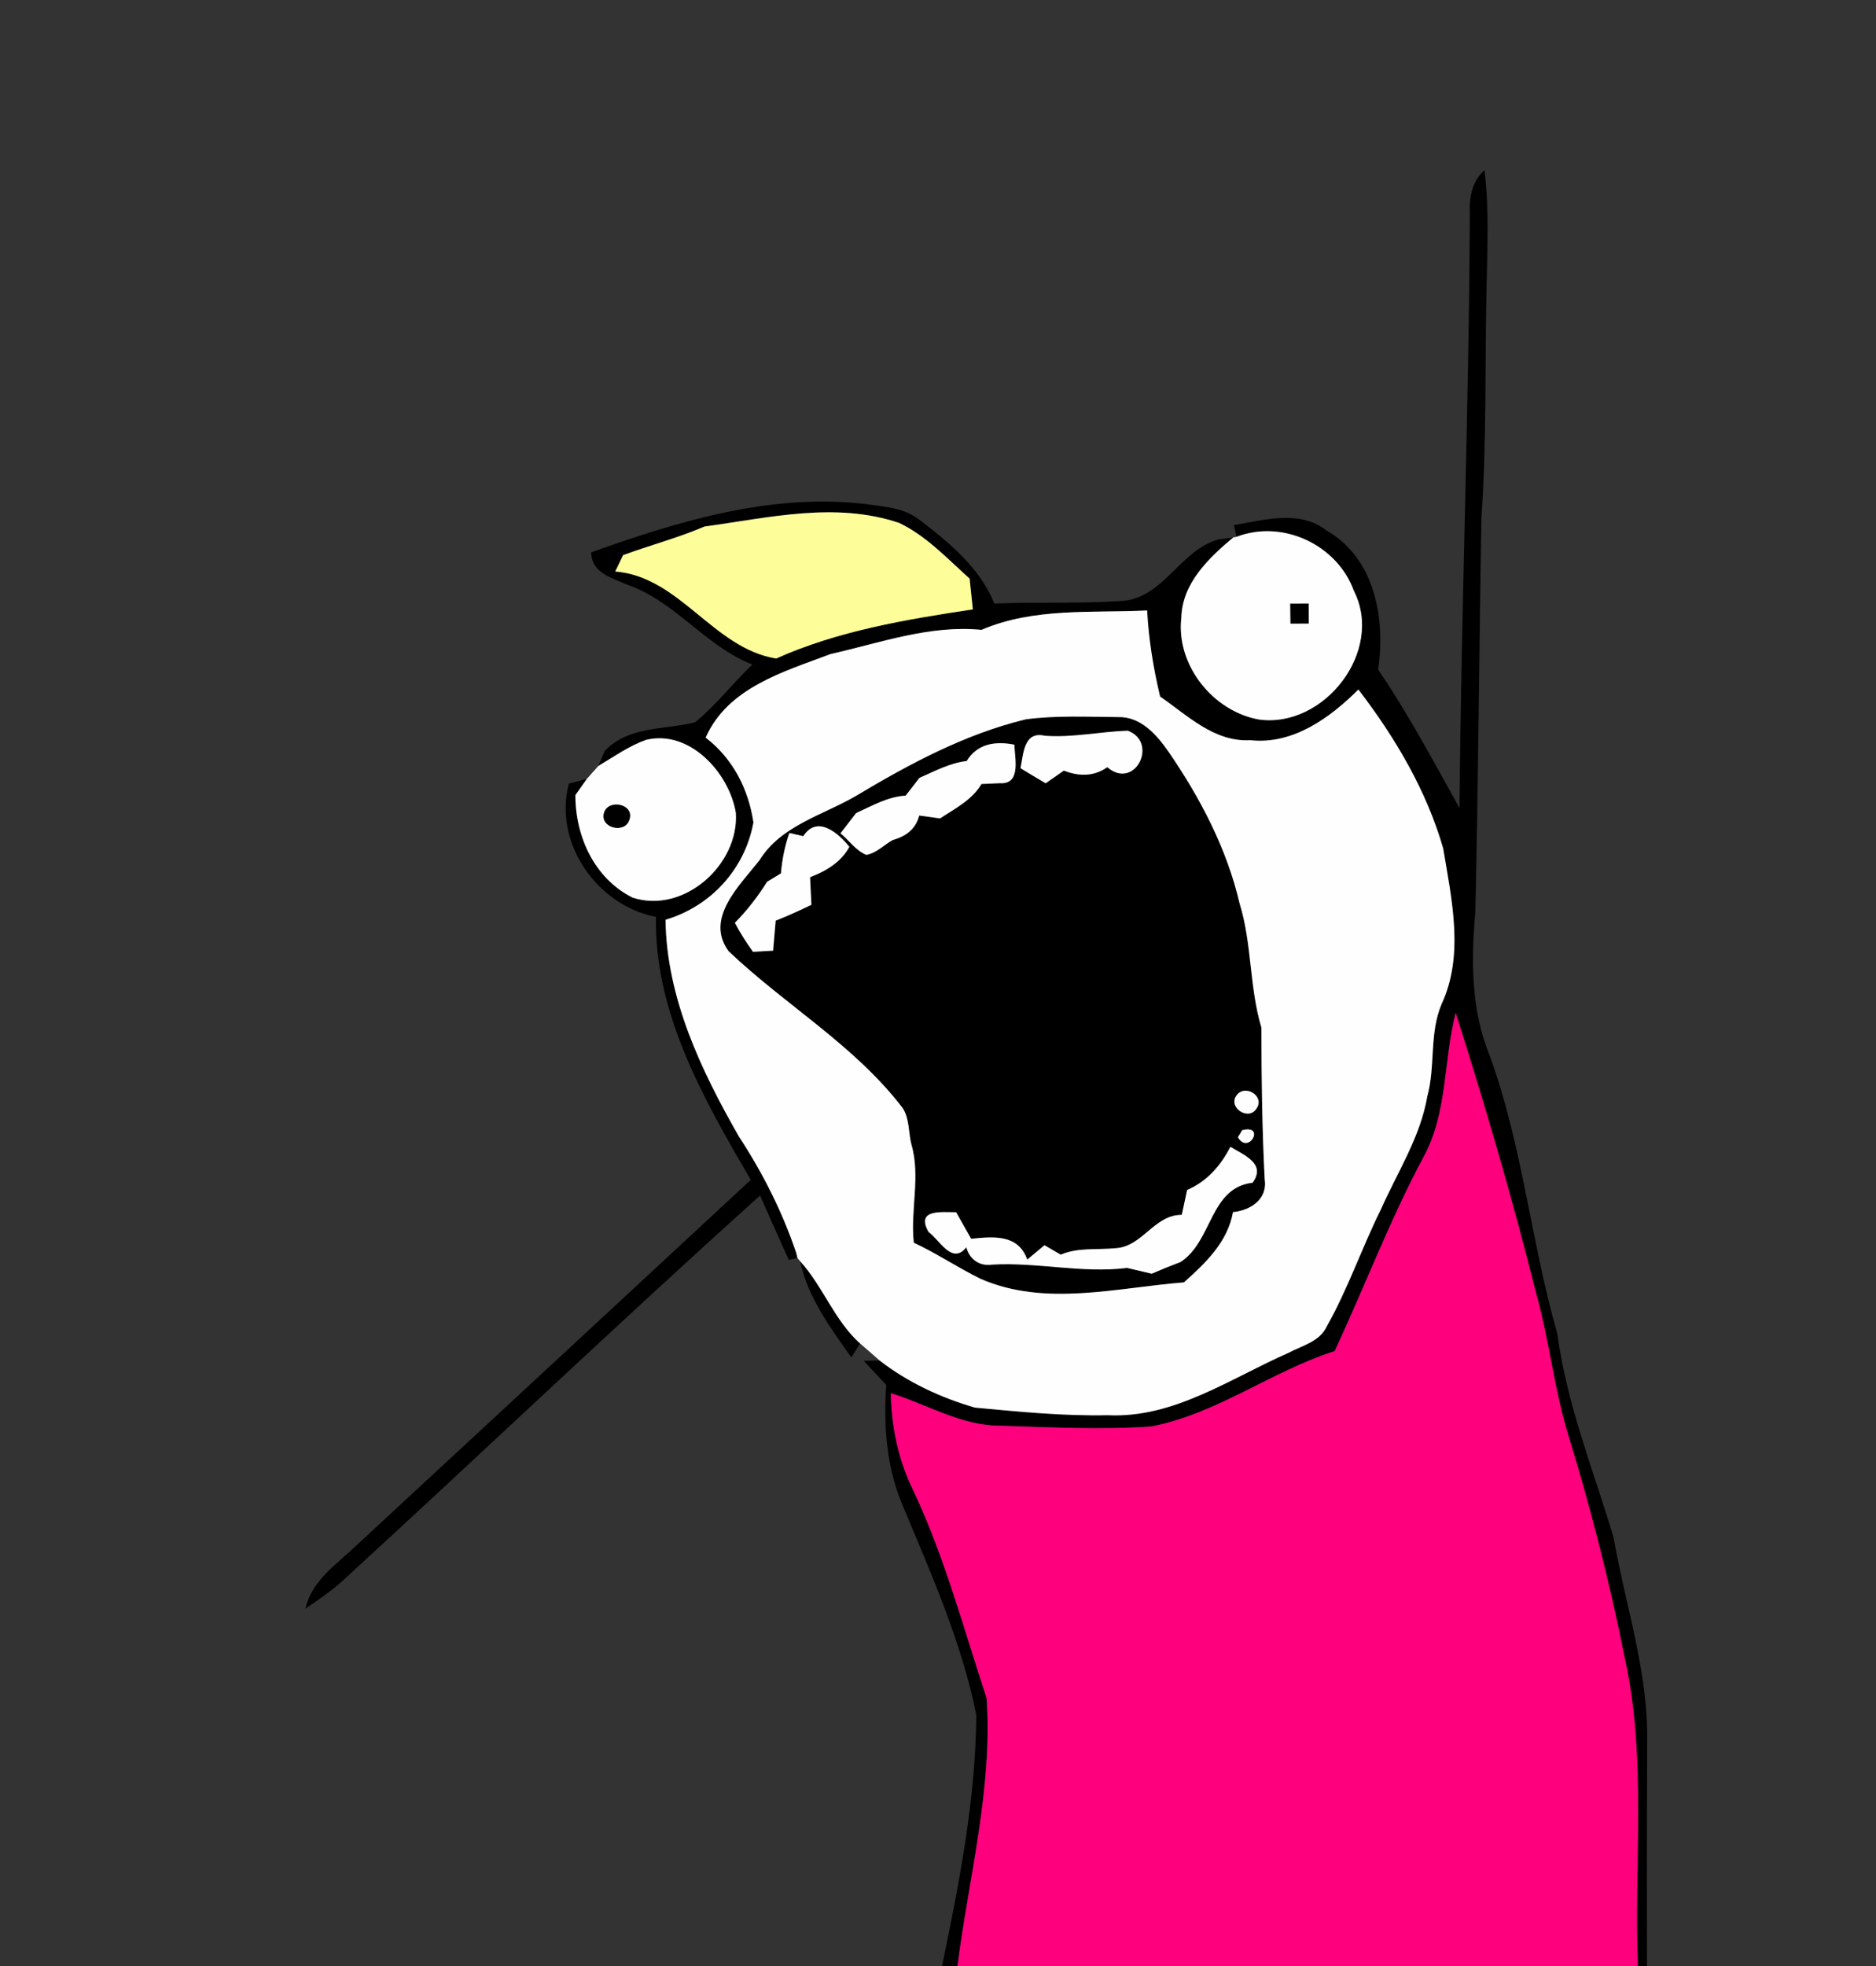 <?xml version="1.0" encoding="UTF-8" ?>
<!DOCTYPE svg PUBLIC "-//W3C//DTD SVG 1.1//EN" "http://www.w3.org/Graphics/SVG/1.1/DTD/svg11.dtd">
<svg width="210pt" height="220pt" viewBox="0 0 210 220" version="1.1" xmlns="http://www.w3.org/2000/svg">
<rect x="0" y="0" width="210" height="220" fill="#333333" stroke="none"/>
<g id="#000000ff">
<path fill="#000000" opacity="1.00" d=" M 164.53 23.96 C 164.44 22.14 164.75 20.33 166.17 19.04 C 166.71 23.34 166.49 27.67 166.41 31.99 C 166.21 40.65 166.43 49.32 165.83 57.97 C 165.57 72.65 165.49 87.35 165.15 102.03 C 164.67 107.45 164.66 113.05 166.77 118.16 C 170.44 128.24 171.38 138.98 174.33 149.25 C 175.37 157.12 178.36 164.48 180.62 172.03 C 181.95 179.66 184.54 187.15 184.38 194.98 C 184.35 203.32 184.34 211.66 184.36 220.00 L 183.34 220.00 C 182.88 208.47 184.38 196.77 181.85 185.40 C 180.19 177.10 178.10 168.89 175.62 160.80 C 173.97 155.52 173.44 149.99 171.94 144.67 C 169.30 134.13 166.25 123.69 162.95 113.34 C 161.57 118.68 162.07 124.51 159.34 129.49 C 155.58 136.51 152.77 143.98 149.40 151.19 C 142.33 153.45 136.24 158.20 128.89 159.62 C 123.30 160.01 117.68 159.72 112.08 159.54 C 107.66 159.59 103.82 157.16 99.72 155.90 C 99.78 159.70 100.58 163.47 102.28 166.88 C 105.77 174.30 107.87 182.25 110.44 190.01 C 111.13 200.11 108.46 210.04 107.18 220.00 L 105.45 220.00 C 107.38 210.76 109.21 201.37 109.29 191.92 C 107.64 183.65 104.14 175.90 100.92 168.16 C 99.22 163.99 98.89 159.43 99.21 154.98 C 98.58 154.30 97.31 152.94 96.68 152.27 L 98.46 152.24 C 101.61 154.68 105.32 156.41 109.13 157.51 C 114.07 157.97 119.03 158.47 124.00 158.36 C 131.40 158.73 137.72 154.24 144.22 151.39 C 145.75 150.57 147.73 150.14 148.52 148.42 C 150.88 144.25 152.42 139.68 154.55 135.39 C 156.40 131.21 158.98 127.28 159.77 122.70 C 160.70 119.31 159.98 115.64 161.37 112.36 C 163.92 106.89 162.50 100.64 161.55 94.94 C 159.68 88.44 156.16 82.51 152.06 77.16 C 148.85 80.35 144.73 83.35 139.95 82.83 C 135.92 83.05 132.93 80.06 129.86 77.94 C 129.11 74.78 128.58 71.56 128.41 68.31 C 122.19 68.62 115.76 67.96 109.87 70.48 C 104.10 69.91 98.52 71.94 92.97 73.19 C 87.71 75.18 81.48 76.93 78.99 82.54 C 82.04 84.88 83.78 88.28 84.34 92.03 C 83.39 97.25 79.57 101.42 74.50 102.92 C 74.61 111.65 78.46 119.74 82.71 127.17 C 85.36 131.21 87.57 135.58 89.12 140.17 L 89.27 140.77 C 89.02 140.82 88.53 140.92 88.29 140.97 C 87.22 138.57 86.14 136.18 85.08 133.78 C 69.23 148.03 53.80 162.74 38.09 177.13 C 36.87 178.19 35.53 179.10 34.19 180.01 C 34.90 176.82 37.73 175.03 39.92 172.91 C 54.64 159.29 69.34 145.66 84.04 132.03 C 78.79 123.02 73.23 113.37 73.43 102.60 C 66.81 101.31 61.93 94.32 63.68 87.68 L 65.69 87.16 L 64.41 88.97 C 64.40 93.60 66.53 98.29 70.80 100.44 C 76.56 102.32 82.76 96.73 82.37 90.95 C 81.62 86.46 77.17 81.59 72.29 82.80 C 70.38 83.49 68.71 84.68 66.98 85.71 L 67.69 84.04 C 70.35 81.23 74.37 81.68 77.80 80.83 C 80.16 78.90 82.02 76.46 84.22 74.36 C 78.94 72.30 75.57 67.26 70.19 65.42 C 68.49 64.64 66.21 64.13 66.18 61.81 C 75.95 58.31 86.35 55.16 96.85 56.40 C 98.91 56.69 101.17 56.80 102.88 58.14 C 106.24 60.70 109.68 63.51 111.31 67.54 C 116.20 67.33 121.11 67.59 126.00 67.21 C 130.42 66.58 132.22 61.49 136.45 60.35 L 138.04 60.15 C 135.30 62.45 132.33 65.27 132.24 69.12 C 131.62 74.41 135.79 79.62 140.96 80.52 C 148.25 81.49 154.97 72.84 151.55 66.11 C 149.69 60.96 143.56 58.09 138.42 60.07 L 138.12 58.76 C 141.55 58.20 145.48 56.99 148.52 59.39 C 153.92 62.47 155.11 69.25 154.27 74.93 C 157.65 79.89 160.46 85.19 163.38 90.43 C 163.56 68.26 164.44 46.12 164.53 23.96 M 78.86 58.92 C 75.90 60.19 72.77 61.01 69.75 62.12 C 69.53 62.58 69.09 63.49 68.87 63.95 C 76.11 64.53 79.83 72.54 86.88 73.69 C 93.83 70.58 101.42 69.32 108.90 68.19 C 108.81 67.33 108.63 65.61 108.54 64.75 C 106.05 62.52 103.71 59.98 100.66 58.52 C 93.53 56.11 86.06 57.94 78.86 58.92 Z" />
<path fill="#000000" opacity="1.00" d=" M 144.42 67.55 C 144.94 67.55 145.98 67.54 146.50 67.54 C 146.50 68.10 146.51 69.22 146.51 69.78 C 146.00 69.78 144.97 69.79 144.45 69.79 C 144.45 69.23 144.43 68.11 144.42 67.55 Z" />
<path fill="#000000" opacity="1.00" d=" M 95.87 89.03 C 101.82 85.47 108.05 82.13 114.84 80.49 C 118.24 80.04 121.70 80.22 125.12 80.24 C 127.68 80.15 129.49 82.22 130.82 84.14 C 134.36 89.30 137.33 94.95 138.76 101.09 C 140.16 105.61 139.84 110.45 141.20 114.98 C 141.21 120.64 141.28 126.30 141.57 131.95 C 141.92 134.20 139.98 135.44 138.02 135.64 C 137.42 139.00 134.95 141.33 132.53 143.50 C 125.00 144.09 117.00 146.26 109.76 143.10 C 107.22 141.85 104.86 140.26 102.29 139.06 C 101.89 135.40 103.07 131.63 102.02 128.05 C 101.68 126.71 101.82 125.19 101.05 124.00 C 95.68 116.96 87.89 112.47 81.56 106.44 C 78.84 102.73 82.86 99.04 85.03 96.24 C 87.45 92.35 92.14 91.22 95.87 89.03 M 116.94 82.33 C 114.58 81.79 114.57 84.40 114.23 85.96 C 114.93 86.39 116.34 87.23 117.05 87.65 C 117.56 87.29 118.58 86.58 119.09 86.23 C 120.76 86.89 122.45 86.91 123.95 85.85 C 127.05 88.49 129.71 83.08 126.26 81.77 C 123.15 81.86 120.07 82.57 116.94 82.33 M 108.21 85.16 C 106.32 85.38 104.64 86.29 102.93 87.04 C 102.41 87.70 101.90 88.37 101.38 89.03 C 99.37 89.15 97.63 90.17 95.84 90.98 C 95.40 91.55 94.52 92.68 94.08 93.25 C 95.05 94.03 95.80 95.19 96.98 95.66 C 98.12 95.46 98.95 94.54 99.93 94.00 C 101.39 93.60 102.51 92.78 102.90 91.26 C 103.48 91.34 104.64 91.50 105.23 91.58 C 106.91 90.47 108.80 89.53 109.87 87.73 C 110.39 87.71 111.41 87.66 111.93 87.64 C 114.35 87.79 113.58 84.82 113.55 83.33 C 111.43 82.91 109.41 83.20 108.21 85.16 M 89.92 93.57 C 89.53 93.48 88.75 93.30 88.36 93.21 C 87.85 94.67 87.55 96.19 87.42 97.73 C 87.03 97.97 86.26 98.43 85.87 98.67 C 84.83 100.32 83.64 101.88 82.26 103.26 C 82.85 104.39 83.55 105.47 84.29 106.51 C 84.85 106.48 85.97 106.42 86.54 106.38 C 86.64 105.26 86.74 104.14 86.83 103.02 C 88.19 102.49 89.51 101.88 90.83 101.25 C 90.77 100.22 90.73 99.19 90.68 98.16 C 92.45 97.48 94.13 96.50 95.08 94.76 C 93.88 93.27 91.50 91.13 89.92 93.57 M 138.43 122.56 C 137.41 123.89 139.72 125.46 140.63 124.08 C 141.66 122.69 139.39 121.26 138.43 122.56 M 139.05 126.47 L 138.57 127.26 C 139.77 129.29 141.71 125.79 139.05 126.47 M 137.73 128.33 C 136.65 130.44 135.10 132.21 132.89 133.16 C 132.69 134.08 132.49 135.01 132.29 135.94 C 129.14 135.95 127.91 139.54 124.81 139.68 C 122.78 139.88 120.66 139.57 118.74 140.40 C 118.28 140.14 117.37 139.61 116.92 139.34 C 116.44 139.74 115.48 140.54 114.99 140.95 C 113.98 138.08 111.20 138.37 108.71 138.62 C 108.15 137.63 107.59 136.64 107.03 135.65 C 105.42 135.66 102.47 135.26 103.94 137.86 C 105.16 138.71 106.57 141.60 108.17 139.57 C 108.54 140.94 109.66 141.72 111.07 141.51 C 116.12 141.22 121.13 142.51 126.17 141.88 C 126.86 142.04 128.23 142.37 128.92 142.53 C 129.98 142.07 131.06 141.63 132.15 141.22 C 135.74 138.90 135.40 132.90 140.21 132.35 C 141.77 130.22 139.26 129.26 137.73 128.33 Z" />
<path fill="#000000" opacity="1.00" d=" M 67.61 90.94 C 68.11 89.34 71.08 89.97 70.46 91.73 C 69.96 93.37 67.09 92.65 67.61 90.94 Z" />
<path fill="#000000" opacity="1.00" d=" M 89.57 141.13 C 92.14 143.97 93.40 147.75 96.27 150.33 C 96.03 150.73 95.54 151.51 95.30 151.90 C 92.96 148.57 90.43 145.21 89.57 141.13 Z" />
</g>
<g id="#fdfe9aff">
<path fill="#fdfe9a" opacity="1.00" d=" M 78.86 58.92 C 86.06 57.94 93.53 56.11 100.66 58.52 C 103.71 59.98 106.05 62.52 108.54 64.75 C 108.63 65.61 108.81 67.33 108.90 68.19 C 101.42 69.32 93.83 70.58 86.88 73.69 C 79.83 72.54 76.11 64.53 68.87 63.95 C 69.09 63.49 69.53 62.58 69.75 62.12 C 72.77 61.01 75.90 60.19 78.86 58.92 Z" />
</g>
<g id="#fefefeff">
<path fill="#fefefe" opacity="1.00" d=" M 138.04 60.15 C 138.14 60.13 138.32 60.09 138.42 60.07 C 143.56 58.09 149.69 60.96 151.55 66.11 C 154.97 72.84 148.25 81.49 140.96 80.52 C 135.79 79.62 131.62 74.41 132.24 69.12 C 132.33 65.27 135.30 62.45 138.04 60.15 M 144.42 67.55 C 144.43 68.11 144.45 69.23 144.45 69.79 C 144.97 69.79 146.00 69.78 146.51 69.78 C 146.51 69.22 146.50 68.10 146.50 67.54 C 145.98 67.54 144.94 67.55 144.42 67.55 Z" />
<path fill="#fefefe" opacity="1.00" d=" M 109.87 70.48 C 115.76 67.96 122.19 68.62 128.41 68.31 C 128.58 71.56 129.11 74.78 129.86 77.94 C 132.93 80.06 135.92 83.05 139.95 82.83 C 144.73 83.35 148.85 80.35 152.06 77.16 C 156.16 82.51 159.68 88.44 161.55 94.94 C 162.50 100.64 163.92 106.89 161.37 112.36 C 159.98 115.64 160.70 119.31 159.77 122.70 C 158.98 127.28 156.40 131.21 154.55 135.39 C 152.42 139.68 150.88 144.25 148.52 148.42 C 147.73 150.14 145.75 150.57 144.22 151.39 C 137.72 154.24 131.40 158.73 124.00 158.36 C 119.03 158.47 114.07 157.97 109.13 157.51 C 105.32 156.41 101.61 154.68 98.46 152.24 C 97.73 151.60 97.01 150.96 96.27 150.33 C 93.40 147.75 92.14 143.97 89.57 141.13 L 89.27 140.77 L 89.12 140.17 C 87.57 135.58 85.36 131.21 82.71 127.17 C 78.46 119.74 74.61 111.65 74.50 102.92 C 79.57 101.42 83.39 97.25 84.34 92.03 C 83.78 88.28 82.04 84.88 78.99 82.54 C 81.48 76.93 87.71 75.18 92.97 73.19 C 98.52 71.94 104.10 69.91 109.87 70.48 M 95.87 89.03 C 92.14 91.22 87.45 92.35 85.03 96.24 C 82.86 99.04 78.84 102.73 81.56 106.44 C 87.89 112.47 95.68 116.96 101.05 124.00 C 101.82 125.19 101.68 126.71 102.02 128.05 C 103.07 131.63 101.89 135.40 102.29 139.06 C 104.86 140.26 107.22 141.85 109.76 143.10 C 117.00 146.26 125.00 144.09 132.53 143.50 C 134.95 141.33 137.42 139.00 138.02 135.64 C 139.98 135.44 141.92 134.20 141.57 131.95 C 141.28 126.30 141.21 120.64 141.20 114.98 C 139.84 110.45 140.16 105.61 138.76 101.09 C 137.33 94.95 134.36 89.30 130.82 84.14 C 129.49 82.22 127.68 80.15 125.12 80.24 C 121.70 80.22 118.24 80.04 114.84 80.49 C 108.05 82.13 101.82 85.47 95.87 89.03 Z" />
<path fill="#fefefe" opacity="1.00" d=" M 116.94 82.33 C 120.07 82.57 123.15 81.86 126.26 81.77 C 129.71 83.08 127.05 88.49 123.95 85.85 C 122.45 86.91 120.76 86.89 119.09 86.23 C 118.58 86.58 117.56 87.29 117.05 87.65 C 116.34 87.23 114.93 86.39 114.23 85.96 C 114.57 84.40 114.58 81.79 116.94 82.33 Z" />
<path fill="#fefefe" opacity="1.00" d=" M 72.29 82.80 C 77.17 81.59 81.62 86.46 82.37 90.95 C 82.76 96.73 76.56 102.32 70.80 100.44 C 66.53 98.29 64.40 93.60 64.41 88.97 L 65.69 87.16 C 66.12 86.68 66.55 86.19 66.98 85.71 C 68.71 84.68 70.38 83.49 72.29 82.80 M 67.61 90.94 C 67.09 92.65 69.96 93.37 70.46 91.73 C 71.08 89.97 68.11 89.34 67.61 90.94 Z" />
<path fill="#fefefe" opacity="1.00" d=" M 108.21 85.16 C 109.41 83.20 111.43 82.91 113.55 83.33 C 113.58 84.82 114.35 87.79 111.93 87.64 C 111.41 87.66 110.39 87.71 109.87 87.73 C 108.80 89.53 106.91 90.47 105.23 91.58 C 104.64 91.50 103.48 91.34 102.90 91.26 C 102.51 92.78 101.39 93.60 99.93 94.00 C 98.95 94.54 98.12 95.46 96.98 95.66 C 95.80 95.19 95.05 94.03 94.08 93.25 C 94.52 92.68 95.40 91.55 95.84 90.98 C 97.63 90.17 99.37 89.15 101.38 89.03 C 101.90 88.37 102.41 87.70 102.93 87.04 C 104.64 86.29 106.32 85.38 108.21 85.16 Z" />
<path fill="#fefefe" opacity="1.00" d=" M 89.92 93.57 C 91.50 91.13 93.88 93.27 95.08 94.76 C 94.13 96.50 92.45 97.48 90.68 98.16 C 90.73 99.19 90.77 100.22 90.83 101.25 C 89.51 101.88 88.19 102.49 86.83 103.02 C 86.74 104.14 86.64 105.26 86.54 106.38 C 85.97 106.42 84.85 106.48 84.29 106.51 C 83.55 105.47 82.85 104.39 82.26 103.26 C 83.64 101.88 84.83 100.32 85.87 98.67 C 86.26 98.43 87.03 97.97 87.42 97.73 C 87.55 96.19 87.85 94.67 88.36 93.21 C 88.75 93.30 89.53 93.48 89.92 93.57 Z" />
<path fill="#fefefe" opacity="1.00" d=" M 138.43 122.56 C 139.39 121.26 141.66 122.69 140.63 124.08 C 139.72 125.46 137.41 123.89 138.43 122.56 Z" />
<path fill="#fefefe" opacity="1.00" d=" M 139.05 126.47 C 141.71 125.79 139.77 129.29 138.57 127.26 L 139.05 126.47 Z" />
<path fill="#fefefe" opacity="1.00" d=" M 137.73 128.33 C 139.26 129.26 141.77 130.22 140.21 132.35 C 135.40 132.90 135.74 138.90 132.15 141.22 C 131.06 141.63 129.98 142.07 128.92 142.53 C 128.23 142.37 126.86 142.04 126.17 141.88 C 121.13 142.51 116.12 141.22 111.07 141.51 C 109.66 141.72 108.54 140.94 108.17 139.57 C 106.57 141.60 105.16 138.71 103.94 137.86 C 102.47 135.26 105.42 135.66 107.03 135.65 C 107.59 136.64 108.15 137.63 108.71 138.62 C 111.20 138.37 113.98 138.08 114.99 140.95 C 115.48 140.54 116.44 139.74 116.92 139.34 C 117.37 139.61 118.28 140.14 118.74 140.40 C 120.66 139.57 122.78 139.88 124.81 139.68 C 127.91 139.54 129.14 135.95 132.29 135.94 C 132.49 135.01 132.69 134.08 132.89 133.16 C 135.10 132.21 136.65 130.44 137.73 128.33 Z" />
</g>
<g id="#fe007eff">
<path fill="#fe007e" opacity="1.00" d=" M 162.95 113.34 C 166.25 123.69 169.30 134.13 171.94 144.67 C 173.44 149.99 173.97 155.52 175.62 160.80 C 178.10 168.89 180.19 177.10 181.85 185.40 C 184.38 196.77 182.88 208.47 183.34 220.00 L 107.18 220.00 C 108.46 210.04 111.13 200.11 110.44 190.01 C 107.87 182.25 105.77 174.30 102.28 166.88 C 100.58 163.47 99.78 159.70 99.72 155.90 C 103.82 157.16 107.66 159.59 112.08 159.54 C 117.68 159.72 123.30 160.01 128.89 159.62 C 136.24 158.20 142.33 153.45 149.40 151.19 C 152.77 143.98 155.58 136.51 159.34 129.49 C 162.07 124.51 161.57 118.68 162.95 113.34 Z" />
</g>
</svg>
